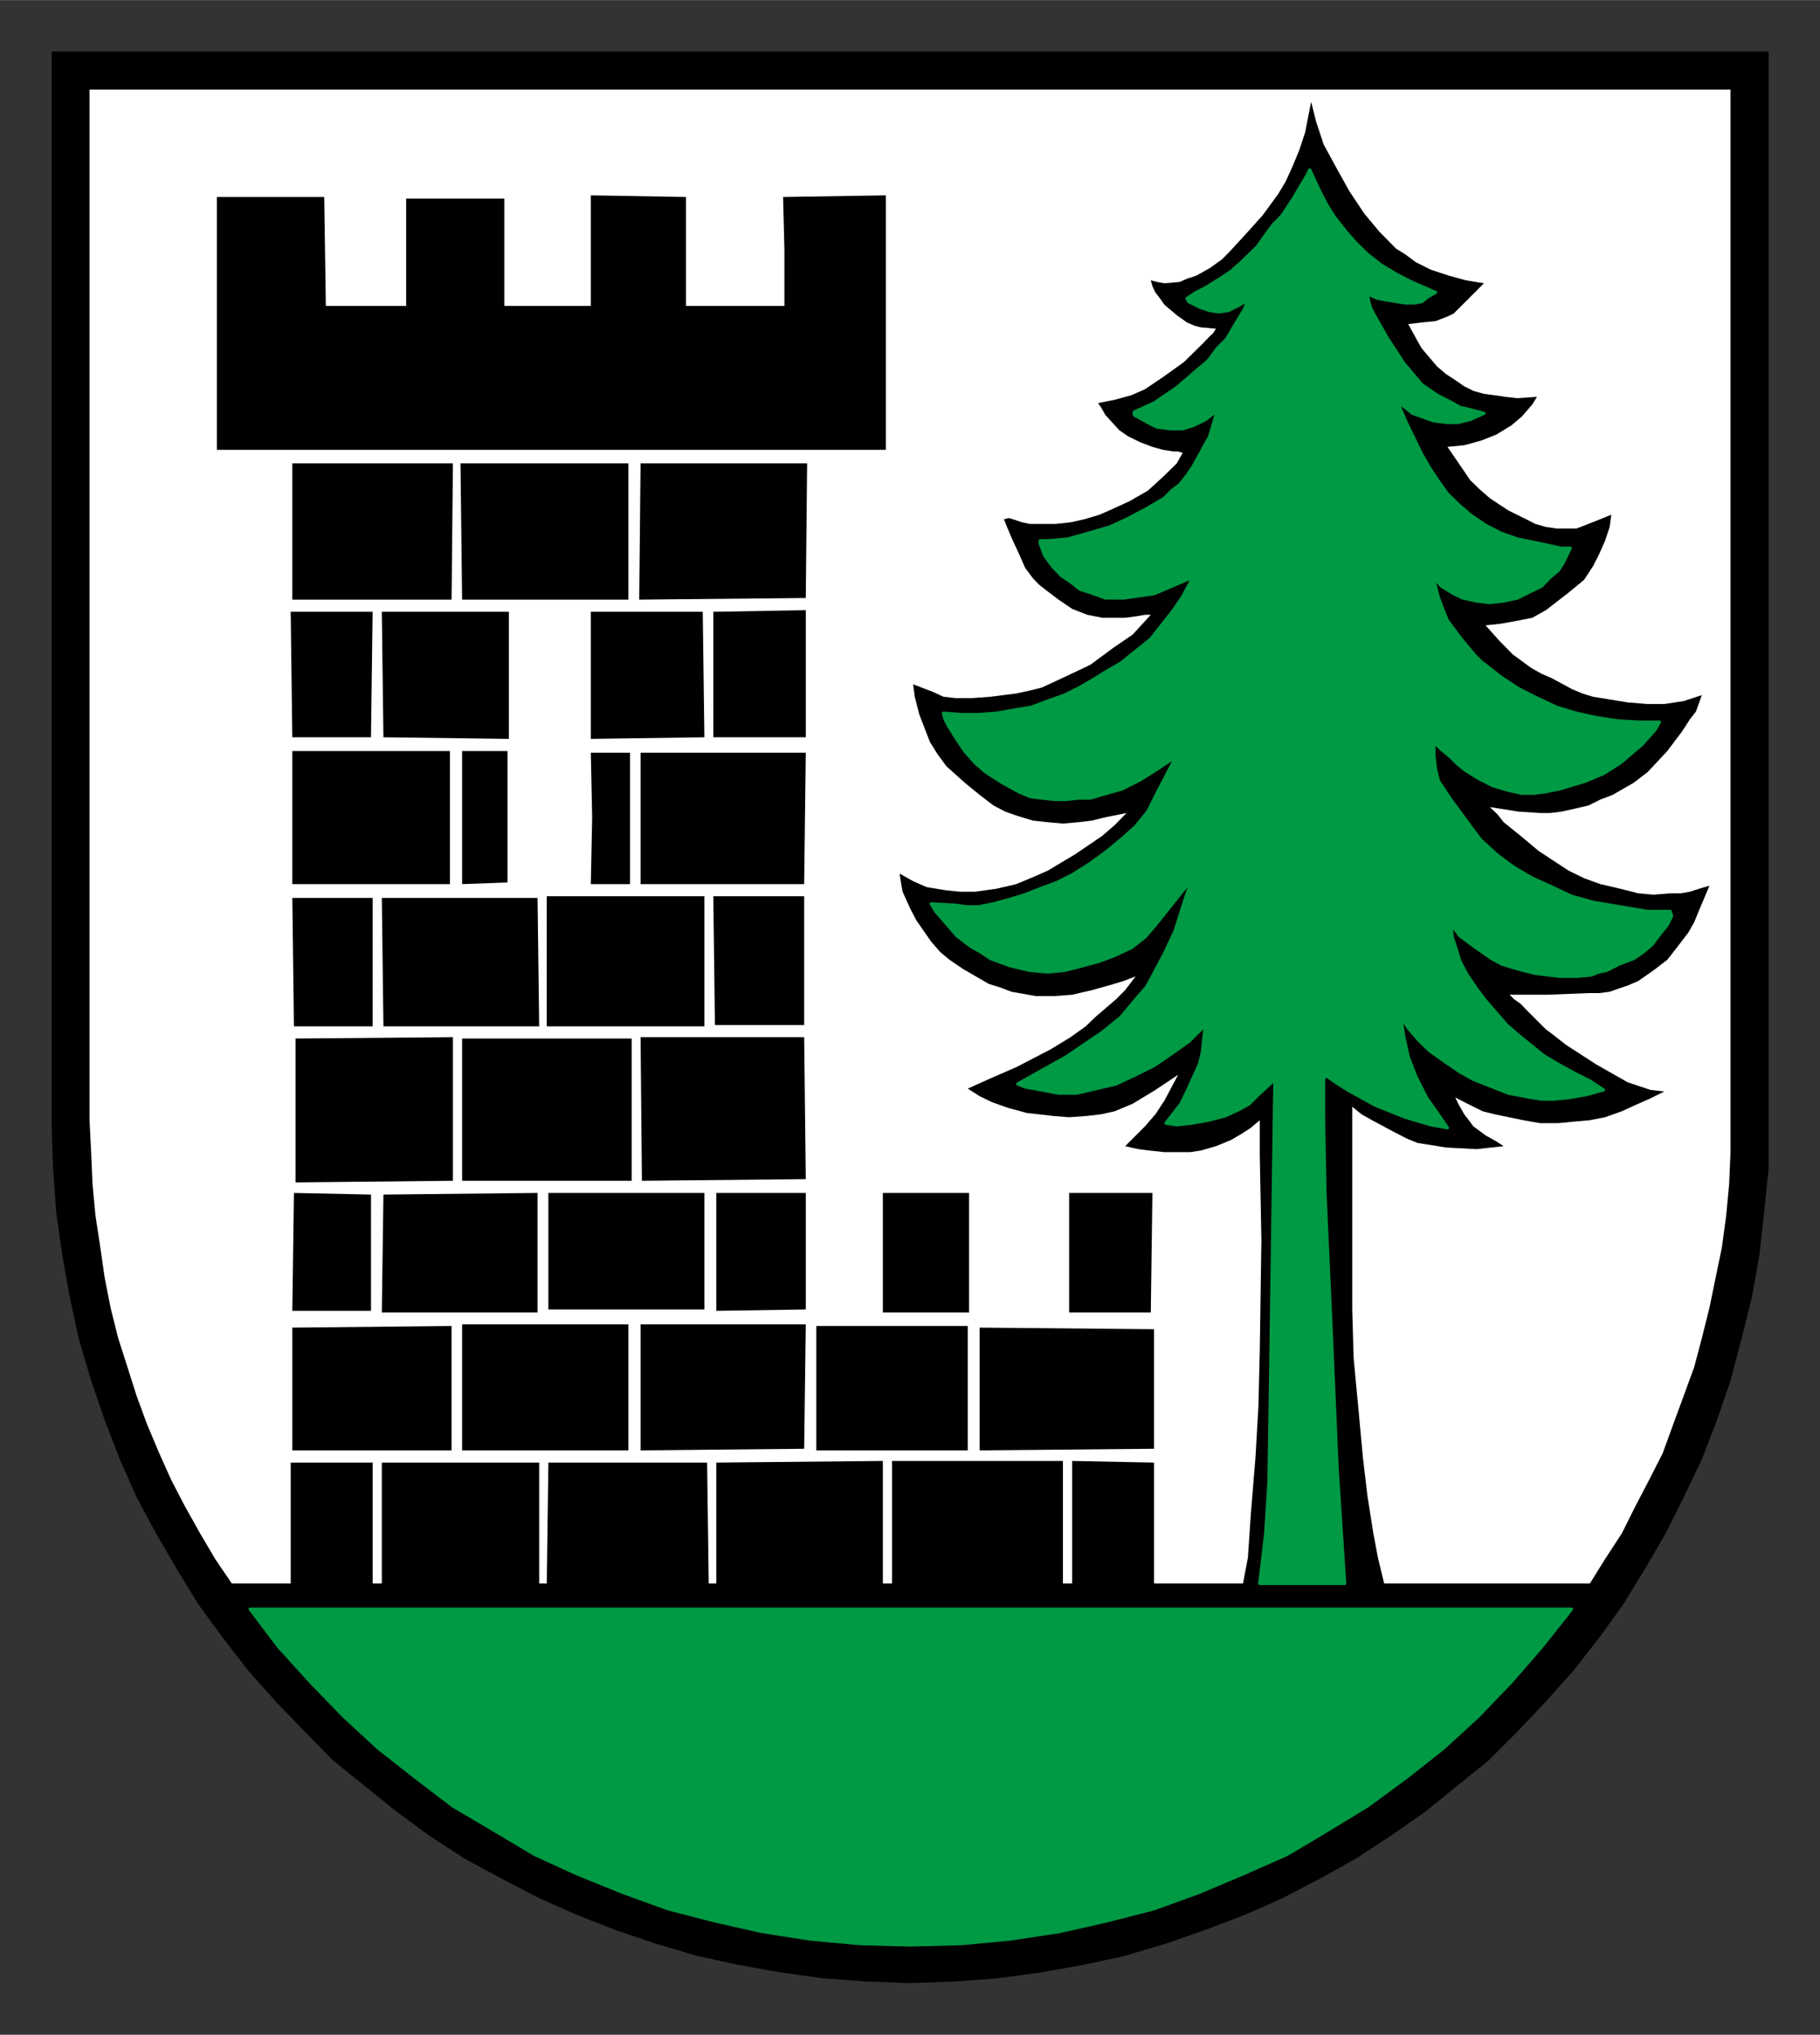<?xml version="1.0" encoding="UTF-8"?>
<!DOCTYPE svg  PUBLIC '-//W3C//DTD SVG 1.0//EN'  'http://www.w3.org/TR/2001/REC-SVG-20010904/DTD/svg10.dtd'>
<svg width="687" height="768" version="1.0" viewBox="-2.381 -2.381 84.138 94.05" xmlns="http://www.w3.org/2000/svg">
<rect x="-2.381" y="-2.381" width="84.138" height="94.05" fill="#333333" stroke="none"/>
<defs>
<clipPath id="b">
<path d="m354.48 610.32h63.71v-71.64h-63.71v71.64z"/>
</clipPath>
<clipPath id="a">
<path d="m354.48 610.32h63.71v-71.64h-63.71v71.64z"/>
</clipPath>
</defs>
<g transform="translate(-335.31 -487.72)">
<g transform="matrix(1.25 0 0 1.25 -107.92 -185.76)">
<g clip-path="url(#b)">
<path d="m354.59 538.78h63.5v39.69 1.62l-0.17 1.63-0.17 1.56-0.28 1.57-0.39 1.57-0.4 1.51-0.5 1.46-0.56 1.45-0.67 1.4-0.67 1.34-0.78 1.34-0.79 1.29-0.89 1.23-0.96 1.23-1.01 1.13-1.05 1.11-1.07 1.07-1.18 0.95-1.17 0.95-1.29 0.9-1.29 0.84-1.29 0.72-1.4 0.73-1.4 0.62-1.45 0.55-1.46 0.51-1.51 0.45-1.52 0.33-1.56 0.28-1.62 0.22-1.57 0.12-1.68 0.06-1.63-0.06-1.62-0.12-1.57-0.22-1.56-0.28-1.52-0.33-1.51-0.45-1.51-0.51-1.4-0.55-1.4-0.62-1.4-0.73-1.34-0.72-1.29-0.84-1.23-0.9-2.36-1.9-1.05-1.07-1.07-1.11-1.01-1.13-0.95-1.23-0.9-1.23-0.79-1.29-0.78-1.34-0.72-1.34-0.62-1.4-0.56-1.45-0.5-1.46-0.45-1.51-0.34-1.57-0.28-1.57-0.22-1.56-0.12-1.63-0.05-1.62v-39.69z" fill-rule="evenodd"/>
</g>
<g clip-path="url(#a)" fill-rule="evenodd">
<path d="m363.43 595.43h-2.18l-0.61-0.9-0.56-0.95-0.56-1-0.5-0.96-0.45-1-0.45-1.07-0.39-1.06-0.34-1.07-0.34-1.06-0.28-1.12-0.22-1.12-0.16-1.11-0.18-1.18-0.11-1.18-0.05-1.17-0.06-1.18v-38.11h60.69v38.11 1.18l-0.05 1.17-0.11 1.18-0.16 1.18-0.23 1.11-0.23 1.12-0.28 1.12-0.28 1.06-0.39 1.07-0.39 1.06-0.39 1.07-0.51 1-0.5 0.96-0.5 1-0.62 0.95-0.56 0.9h-7.61l-0.23-0.95-0.17-0.9-0.22-1.4-0.17-1.45-0.16-1.74-0.18-1.9-0.05-1.79v-2.86-2.29-2.35l0.34 0.28 0.39 0.22 0.84 0.45 0.45 0.23 0.39 0.16 1.06 0.17 1.12 0.06 0.56-0.06 0.45-0.05-0.28-0.18-0.39-0.22-0.45-0.33-0.17-0.23-0.17-0.22-0.22-0.39-0.11-0.23 0.33 0.17 0.68 0.34 0.44 0.11 1.06 0.22 0.63 0.11h0.66l0.62-0.06 0.56-0.05 0.56-0.11 0.62-0.22 0.5-0.23 0.5-0.22 0.57-0.28-0.51-0.06-0.84-0.28-1.18-0.67-1.11-0.72-0.51-0.4-0.23-0.17-0.61-0.61-0.33-0.34-0.23-0.16-0.17-0.17h1.4l1.52-0.06h0.39l0.39-0.05 0.34-0.12 0.33-0.11 0.39-0.17 0.56-0.39 0.51-0.39 0.39-0.5 0.39-0.51 0.22-0.39 0.18-0.44 0.38-0.9-0.38 0.11-0.34 0.11-0.34 0.06h-0.39l-0.62 0.05-0.56-0.05-0.67-0.17-0.73-0.17-0.61-0.22-0.57-0.28-0.61-0.4-0.5-0.33-0.67-0.56-0.62-0.5-0.22-0.28-0.29-0.28 1.07 0.17 0.79 0.05h0.38l0.4-0.05 0.5-0.11 0.51-0.12 0.44-0.22 0.45-0.17 0.78-0.45 0.51-0.39 0.73-0.78 0.55-0.73 0.29-0.45 0.22-0.28 0.22-0.61-0.67 0.22-0.72 0.11h-0.62l-0.73-0.06-0.67-0.11-0.62-0.1-0.39-0.12-0.4-0.17-0.72-0.39-0.39-0.17-0.39-0.22-0.68-0.5-0.5-0.51-0.5-0.56 0.56-0.06 0.62-0.11 0.55-0.11 0.5-0.28 0.79-0.61 0.62-0.51 0.33-0.5 0.23-0.45 0.22-0.5 0.17-0.51 0.06-0.45-0.57 0.23-0.56 0.22-0.16 0.06h-0.29-0.44l-0.4-0.06-0.39-0.11-0.33-0.17-0.67-0.33-0.68-0.45-0.39-0.34-0.34-0.33-0.27-0.4-0.57-0.83 0.62-0.06 0.62-0.17 0.56-0.22 0.56-0.34 0.39-0.33 0.39-0.45 0.17-0.28-0.72 0.05-0.45-0.05-0.4-0.06-0.39-0.05-0.39-0.11-0.34-0.17-0.33-0.23-0.34-0.22-0.33-0.28-0.34-0.4-0.23-0.27-0.16-0.28-0.34-0.62 0.5-0.06 0.51-0.05 0.44-0.17 0.23-0.11 1.12-1.12-0.67-0.11-0.62-0.17-0.67-0.22-0.56-0.28-0.39-0.29-0.34-0.21-0.61-0.62-0.56-0.67-0.56-0.84-0.5-0.9-0.45-0.83-0.28-0.85-0.18-0.72-0.11 0.55-0.11 0.57-0.22 0.67-0.28 0.67-0.23 0.5-0.27 0.45-0.57 0.78-0.61 0.68-0.56 0.61-0.33 0.34-0.46 0.33-0.5 0.28-0.34 0.11-0.27 0.12-0.57 0.05-0.27-0.05-0.23-0.06 0.06 0.22 0.11 0.23 0.17 0.22 0.16 0.23 0.46 0.39 0.38 0.27 0.28 0.12 0.23 0.06 0.56 0.05-0.11 0.17-0.12 0.11-0.27 0.28-0.68 0.67-0.78 0.56-0.67 0.45-0.5 0.22-0.62 0.17-0.61 0.12 0.11 0.16 0.16 0.28 0.51 0.56 0.33 0.23 0.45 0.22 0.45 0.17 0.39 0.11 0.39 0.06h0.17l0.17 0.05-0.22 0.39-0.51 0.5-0.56 0.51-0.68 0.39-0.61 0.28-0.5 0.22-0.57 0.17-0.5 0.11-0.55 0.06h-0.57-0.38l-0.29-0.06-0.33-0.11-0.17-0.05-0.17 0.05 0.11 0.28 0.17 0.4 0.28 0.61 0.22 0.5 0.29 0.39 0.22 0.23 0.28 0.22 0.45 0.34 0.5 0.34 0.56 0.22 0.56 0.11h0.39 0.45l0.45-0.06 0.28-0.05h0.22l-0.67 0.73-0.73 0.5-0.84 0.62-0.95 0.45-0.84 0.39-0.44 0.11-0.51 0.11-0.95 0.12-0.67 0.05h-0.34-0.28l-0.45-0.05-0.39-0.18-0.73-0.28 0.06 0.46 0.17 0.66 0.39 1.01 0.28 0.45 0.33 0.45 0.68 0.61 0.55 0.45 0.51 0.39 0.44 0.23 0.46 0.16 0.56 0.17 0.55 0.06 0.56 0.05 0.57-0.05 0.5-0.06 0.44-0.11 0.84-0.17-0.44 0.45-0.45 0.39-1 0.68-1.02 0.61-0.5 0.22-0.67 0.28-0.73 0.17-0.78 0.11h-0.57l-0.5-0.05-0.73-0.12-0.5-0.22-0.5-0.28 0.05 0.33 0.06 0.34 0.28 0.62 0.23 0.44 0.27 0.39 0.28 0.4 0.34 0.39 0.34 0.28 0.5 0.34 0.95 0.55 0.39 0.12 0.45 0.17 0.9 0.16h0.67l0.67-0.05 0.73-0.17 0.61-0.17 0.57-0.17 0.28-0.11 0.16-0.06-0.39 0.51-0.34 0.34-0.78 0.67-0.34 0.33-0.56 0.4-0.72 0.44-1.29 0.67-0.9 0.39-0.89 0.4 0.44 0.28 0.45 0.22 0.62 0.22 0.67 0.18 0.96 0.11 0.61 0.05 0.67-0.05 0.51-0.06 0.5-0.11 0.67-0.28 0.84-0.51 0.84-0.56-0.51 0.96-0.33 0.5-0.39 0.45-0.73 0.73 0.5 0.11 0.39 0.05 0.56 0.06h0.96l0.39-0.06 0.56-0.16 0.56-0.23 0.39-0.23 0.34-0.22 0.33-0.28v1.29l0.06 3.14-0.06 4.08-0.05 2.07-0.11 1.9-0.17 2.07-0.11 1.63-0.18 0.95h-3.29v-4.47l-3.03-0.06v4.53h-0.34v-4.53h-6.32v4.53h-0.34v-4.53l-6.16 0.06v4.47h-0.28l-0.06-4.47h-2.96-2.91l-0.06 4.47h-0.28v-4.47h-5.82v4.47h-0.34v-4.47h-3.03v4.47zm5.95-4.92v-4.6l-5.89 0.06v4.54h5.89zm0.39 0h6.15v-4.66h-6.15v4.66zm6.6 0 6.05-0.06 0.06-4.6h-6.11v4.66zm6.5 0h5.6v-4.6h-5.6v4.6zm6.04 0 6.45-0.06v-4.42l-6.45-0.06v4.54zm-22.51-5.16v-4.3l-2.85-0.06-0.06 4.36h2.91zm22.12 0.06v-4.42h-3.19v4.42h3.19zm3.7 0h3.02l0.06-4.42h-3.08v4.42zm-25.42 0h5.76v-4.42l-5.7 0.06-0.06 4.36zm6.16-0.11h5.77v-4.31h-5.77v4.31zm9.52 0v-4.31h-3.31v4.36l3.31-0.05zm-18.87-4.7 5.82-0.06v-5.31l-5.82 0.05v5.32zm18.87-0.12-0.06-5.25h-6.05l0.05 5.31 6.06-0.06zm-12.71 0.06h6.27v-5.26h-6.27v5.26zm-6.22-5.71h2.91v-4.75h-2.97l0.06 4.75zm3.31 0h5.76l-0.06-4.75h-5.76l0.06 4.75zm6.04 0h5.83v-4.81h-5.83v4.81zm6.22-0.05h3.3v-2.36-2.4h-3.36l0.06 4.76zm-9.8-5.21v-4.92h-5.83v4.92h5.83zm2.13-0.06v-4.86h-1.68v4.92l1.68-0.06zm4.53 0.06v-4.86h-1.45l0.05 2.4-0.05 2.46h1.45zm6.44 0 0.06-4.86h-6.11v4.86h6.05zm-10.92-5.37v-4.7h-4.7l0.06 4.64 4.64 0.06zm-5.1-0.06 0.06-4.64h-3.03l0.06 4.64h2.91zm8.13 0.06 4.2-0.06-0.06-4.64h-4.14v4.7zm7.95-0.06v-4.7l-3.42 0.06v4.64h3.42zm-13.1-5.09 0.05-5.04h-5.94v5.04h5.89zm0.39 0h6.15v-2.52-2.52h-6.21l0.06 5.04zm6.55 0 6.16-0.06 0.05-4.98h-6.16l-0.05 5.04zm9.12-5.54v-9.41l-3.8 0.06 0.05 1.96v2.07h-3.64v-4.03l-3.52-0.06v4.09h-3.2v-3.97h-3.63v3.97h-2.97l-0.06-4.03h-1.96-2.01v9.35h24.74z" fill="#fff"/>
<path d="m361.93 596.38h48.87v0l-1.11 1.4-1.12 1.29-1.23 1.28-1.29 1.18-1.34 1.06-1.46 1.07-1.46 0.89-1.51 0.9-1.63 0.72-1.61 0.68-1.68 0.61-1.75 0.45-1.73 0.39-1.84 0.28-1.8 0.17-1.9 0.05v0l-1.85-0.05-1.85-0.17-1.79-0.28-1.73-0.39-1.74-0.45-1.68-0.61-1.68-0.68-1.57-0.72-1.51-0.9-1.51-0.89-1.4-1.07-1.35-1.06-1.28-1.18-1.24-1.28-1.17-1.29-1.06-1.4v0z" fill="#094" stroke="#094" stroke-linecap="round" stroke-linejoin="round" stroke-miterlimit="10" stroke-width=".12"/>
<path d="m399.27 595.43v0l0.22-1.85 0.12-1.9 0.06-3.81v0l0.16-11.08v0l-0.61 0.56-0.34 0.34-0.39 0.22v0l-0.5 0.23-0.62 0.16-0.62 0.11-0.55 0.06v0l-0.4-0.06v0l0.56-0.72 0.22-0.45 0.23-0.51v0l0.23-0.5 0.11-0.45 0.05-0.5 0.06-0.5v0l-0.62 0.61-0.72 0.51v0l-0.56 0.38-0.68 0.34v0l-0.73 0.34-0.72 0.17-0.73 0.17h-0.67v0l-0.9-0.17v0l-0.34-0.06-0.27-0.11v0l0.89-0.5 0.9-0.5v0l0.66-0.45 0.68-0.46 0.68-0.55 0.61-0.73v0l0.34-0.39 0.22-0.4 0.44-0.83v0l0.4-0.85 0.28-0.89 0.33-1.01v0l-1.34 1.68v0l-0.39 0.45v0l-0.5 0.39-0.62 0.29v0l-0.56 0.21-0.62 0.17-0.67 0.17-0.62 0.06v0l-0.66-0.06-0.73-0.17-0.73-0.27-0.34-0.23-0.39-0.22v0l-0.51-0.39-0.44-0.51-0.34-0.39-0.17-0.28v0l0.9 0.05 0.39 0.06h0.45v0l0.56-0.11v0l0.62-0.17 0.55-0.17 0.56-0.22 0.62-0.23v0l0.56-0.28v0l0.62-0.39 0.61-0.44 0.62-0.51 0.5-0.45v0l0.45-0.55 0.34-0.68 0.67-1.29v0-0.05 0l-0.67 0.45-0.62 0.39-0.67 0.34-0.78 0.22v0l-0.4 0.12v0h-0.44l-0.45 0.05v0h-0.39l-0.51-0.05-0.44-0.06-0.4-0.17v0l-0.62-0.34-0.61-0.39v0l-0.39-0.34-0.39-0.44-0.34-0.51-0.28-0.45v0l-0.11-0.22-0.06-0.22v0l0.67 0.05h0.62l0.67-0.05 0.62-0.11 0.67-0.11 0.61-0.23 0.62-0.22 0.56-0.28v0l0.5-0.29 0.45-0.28v0l0.57-0.33v0l0.55-0.44 0.56-0.45v0l0.84-1.07 0.34-0.5 0.33-0.62-0.05-0.06v0l-0.68 0.29-0.66 0.28v0l-0.4 0.06v0l-0.72 0.1h-0.34-0.34l-0.27-0.1-0.34-0.12-0.34-0.11-0.28-0.23v0l-0.4-0.27-0.32-0.34-0.29-0.39-0.17-0.45v0-0.11 0h0.34v0l0.67-0.06 0.79-0.22 0.78-0.23 0.61-0.28v0l0.74-0.39 0.66-0.39 0.28-0.28 0.29-0.22 0.27-0.34 0.23-0.34v0l0.61-1.11v0l0.28-0.96v0l-0.44 0.34-0.22 0.11-0.23 0.11v0l-0.39 0.12h-0.45l-0.5-0.06-0.34-0.17v0l-0.5-0.28v-0.11 0l0.73-0.33 0.84-0.57v0l0.78-0.67 0.39-0.33 0.33-0.45v0l0.34-0.34 0.23-0.39 0.44-0.73v0l0.06-0.16 0.06-0.17v0l-0.29 0.17-0.21 0.11-0.23 0.11v0l-0.34 0.05-0.34-0.05-0.33-0.11-0.45-0.22v0l-0.06-0.12v0l0.34-0.22 0.34-0.17 0.62-0.39v0l0.33-0.22 0.33-0.29 0.63-0.61v0l0.32-0.45 0.29-0.39v0l0.17-0.17 0.16-0.17v0l0.4-0.61 0.33-0.56v0l0.17-0.28 0.11-0.22v0l0.39 0.84 0.23 0.44 0.28 0.45v0l0.44 0.56 0.34 0.39v0l0.45 0.44 0.51 0.4 0.55 0.33 0.56 0.29v0l0.9 0.39v0l-0.28 0.16-0.23 0.18-0.28 0.05v0h-0.33v0l-0.67-0.11-0.34-0.06-0.39-0.17v0l0.05 0.29 0.06 0.22 0.11 0.22v0l0.51 0.9v0l0.62 0.95v0l0.66 0.78v0l0.57 0.39 0.56 0.29v0l0.28 0.16 0.27 0.06 0.62 0.16v0l-0.51 0.23-0.22 0.05-0.22 0.06v0h-0.4l-0.5-0.06-0.45-0.16-0.34-0.12v0l-0.27-0.22-0.17-0.11-0.11-0.05v0l0.17 0.38 0.17 0.39v0l0.55 1.13 0.29 0.5 0.33 0.5 0.33 0.46 0.4 0.39 0.44 0.38 0.57 0.39v0l0.56 0.29 0.62 0.22v0l0.84 0.17 0.78 0.17v0h0.33v0l-0.27 0.56-0.18 0.27-0.28 0.23v0l-0.33 0.34-0.45 0.22v0l-0.44 0.22-0.51 0.11-0.51 0.06-0.5-0.06v0l-0.5-0.11-0.34-0.16v0l-0.45-0.28-0.16-0.17-0.17-0.22v0l0.22 0.83 0.17 0.45 0.16 0.39v0l0.51 0.68 0.51 0.61v0l0.22 0.22 0.22 0.17 0.51 0.4v0l0.67 0.44 0.67 0.34 0.73 0.34 0.73 0.22 0.72 0.16 0.78 0.12 0.79 0.05h0.78v0l-0.16 0.28v0l-0.5 0.56-0.4 0.34-0.39 0.33v0l-0.62 0.39-0.66 0.28-0.96 0.29v0l-0.56 0.11v0l-0.39 0.05h-0.45v0l-0.5-0.11-0.57-0.17-0.55-0.28-0.45-0.28v0l-0.28-0.22-0.28-0.28v0l-0.34-0.28-0.28-0.28v0 0.51l0.06 0.5 0.11 0.44v0l0.45 0.68 0.45 0.61v0l0.33 0.45 0.34 0.45v0l0.62 0.56 0.61 0.45 0.67 0.39 0.73 0.33v0l0.72 0.34 0.4 0.11 0.39 0.11v0l2.02 0.34v0h0.39 0.45v0l0.05 0.17v0l-0.16 0.33-0.23 0.28v0l-0.34 0.45-0.33 0.28-0.34 0.23-0.55 0.21v0l-0.45 0.23-0.28 0.06-0.29 0.11v0l-0.55 0.05h-0.62v0l-0.9-0.11-0.45-0.11-0.39-0.11-0.39-0.12-0.39-0.21-0.33-0.23-0.4-0.28v0l-0.44-0.33v0l-0.34-0.45v0l0.06 0.5 0.16 0.5 0.12 0.39v0l0.27 0.51 0.34 0.5 0.34 0.45 0.78 0.9 0.45 0.39 0.9 0.73v0l0.55 0.33 0.62 0.34v0l0.56 0.28 0.5 0.33v0l-0.61 0.17-0.62 0.11-0.61 0.06v0h-0.45l-0.39-0.06-0.84-0.16-0.73-0.29-0.56-0.22v0l-0.5-0.28-0.57-0.39-0.55-0.39-0.4-0.39v0l-0.39-0.45-0.28-0.45v0l0.12 0.79 0.16 0.73 0.28 0.72 0.39 0.78v0l0.4 0.57 0.38 0.55v0l-0.61-0.11v0l-0.95-0.28-1.12-0.45-1.01-0.56-0.44-0.28-0.4-0.28v0 0.06l-0.05 0.11v0.51 0.95 0l0.05 2.74 0.22 4.81 0.23 5.37 0.28 4.26h-3.14z" fill="#094" stroke="#094" stroke-linecap="round" stroke-linejoin="round" stroke-miterlimit="10" stroke-width=".12"/>
</g>
</g>
</g>
</svg>
